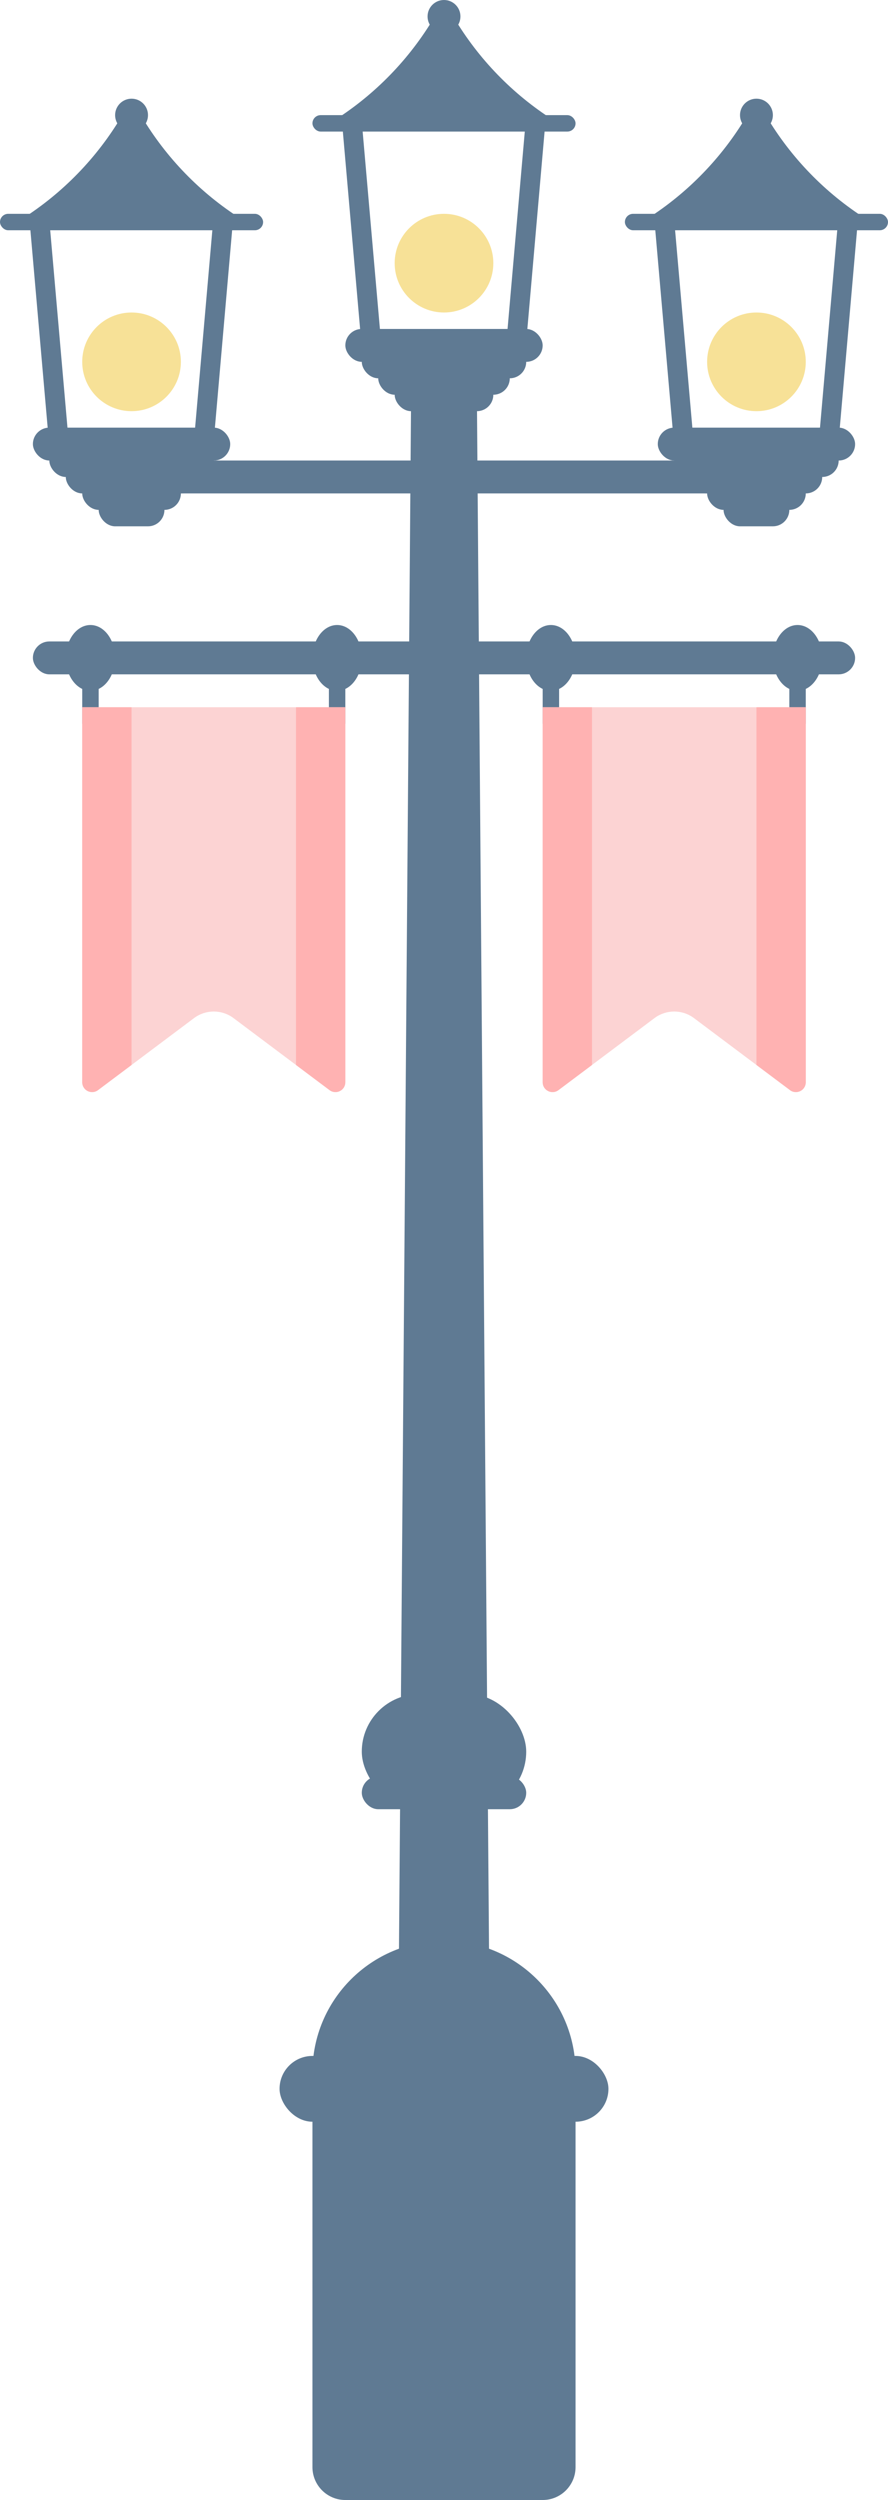 <svg width="54" height="152" viewBox="0 0 54 152" fill="none" xmlns="http://www.w3.org/2000/svg">
<path d="M25 24H29L30 152H24L25 24Z" fill="#5F7A93"/>
<path d="M19 126C19 121.582 22.582 118 27 118V118C31.418 118 35 121.582 35 126V150C35 151.105 34.105 152 33 152H21C19.895 152 19 151.105 19 150V126Z" fill="#5F7A93"/>
<rect x="22" y="103" width="10" height="7" rx="3.5" fill="#5F7A93"/>
<rect x="22" y="108" width="10" height="2" rx="1" fill="#5F7A93"/>
<rect x="17" y="125" width="20" height="4" rx="2" fill="#5F7A93"/>
<rect x="9" y="28" width="36" height="2" rx="1" fill="#5F7A93"/>
<g filter="url(#filter0_f_215_877)">
<circle cx="46" cy="22" r="3" fill="#F7E197"/>
</g>
<rect x="40" y="26" width="12" height="2" rx="1" fill="#5F7A93"/>
<rect x="41" y="27" width="10" height="2" rx="1" fill="#5F7A93"/>
<rect x="42" y="28" width="8" height="2" rx="1" fill="#5F7A93"/>
<rect x="43" y="29" width="6" height="2" rx="1" fill="#5F7A93"/>
<rect x="44" y="30" width="4" height="2" rx="1" fill="#5F7A93"/>
<rect x="38" y="13" width="16" height="1" rx="0.5" fill="#5F7A93"/>
<rect x="41" y="27.161" width="14.11" height="1.2" transform="rotate(-95 41 27.161)" fill="#5F7A93"/>
<rect width="14.11" height="1.2" transform="matrix(-0.087 0.996 0.996 0.087 51 13)" fill="#5F7A93"/>
<circle cx="46" cy="7" r="1" fill="#5F7A93"/>
<path d="M45.672 6.59C45.815 6.333 46.185 6.333 46.328 6.59V6.59C47.756 9.161 49.768 11.359 52.203 13.009L52.928 13.5H39.072L39.797 13.009C42.231 11.359 44.244 9.161 45.672 6.59V6.59Z" fill="#5F7A93"/>
<g filter="url(#filter1_f_215_877)">
<circle cx="8" cy="22" r="3" fill="#F7E197"/>
</g>
<rect x="2" y="26" width="12" height="2" rx="1" fill="#5F7A93"/>
<rect x="3" y="27" width="10" height="2" rx="1" fill="#5F7A93"/>
<rect x="4" y="28" width="8" height="2" rx="1" fill="#5F7A93"/>
<rect x="5" y="29" width="6" height="2" rx="1" fill="#5F7A93"/>
<rect x="6" y="30" width="4" height="2" rx="1" fill="#5F7A93"/>
<rect y="13" width="16" height="1" rx="0.5" fill="#5F7A93"/>
<rect x="3" y="27.161" width="14.11" height="1.2" transform="rotate(-95 3 27.161)" fill="#5F7A93"/>
<rect width="14.11" height="1.2" transform="matrix(-0.087 0.996 0.996 0.087 13 13)" fill="#5F7A93"/>
<circle cx="8" cy="7" r="1" fill="#5F7A93"/>
<path d="M7.672 6.59C7.815 6.333 8.185 6.333 8.328 6.59V6.59C9.756 9.161 11.768 11.359 14.203 13.009L14.928 13.5H1.072L1.797 13.009C4.232 11.359 6.244 9.161 7.672 6.59V6.59Z" fill="#5F7A93"/>
<g filter="url(#filter2_f_215_877)">
<circle cx="27" cy="16" r="3" fill="#F7E197"/>
</g>
<rect x="21" y="20" width="12" height="2" rx="1" fill="#5F7A93"/>
<rect x="22" y="21" width="10" height="2" rx="1" fill="#5F7A93"/>
<rect x="23" y="22" width="8" height="2" rx="1" fill="#5F7A93"/>
<rect x="24" y="23" width="6" height="2" rx="1" fill="#5F7A93"/>
<rect x="25" y="24" width="4" height="2" rx="1" fill="#5F7A93"/>
<rect x="19" y="7" width="16" height="1" rx="0.5" fill="#5F7A93"/>
<rect x="22" y="21.161" width="14.11" height="1.2" transform="rotate(-95 22 21.161)" fill="#5F7A93"/>
<rect width="14.11" height="1.2" transform="matrix(-0.087 0.996 0.996 0.087 32 7)" fill="#5F7A93"/>
<circle cx="27" cy="1" r="1" fill="#5F7A93"/>
<path d="M26.672 0.59C26.815 0.333 27.185 0.333 27.328 0.59V0.59C28.756 3.161 30.768 5.359 33.203 7.009L33.928 7.5H20.072L20.797 7.009C23.232 5.359 25.244 3.161 26.672 0.59V0.59Z" fill="#5F7A93"/>
<rect x="5" y="41" width="1" height="3" fill="#5F7A93"/>
<rect x="33" y="41" width="1" height="3" fill="#5F7A93"/>
<rect x="20" y="41" width="1" height="3" fill="#5F7A93"/>
<rect x="48" y="41" width="1" height="3" fill="#5F7A93"/>
<rect x="2" y="39" width="50" height="2" rx="1" fill="#5F7A93"/>
<path d="M5 43H21V65.8C21 66.294 20.436 66.577 20.04 66.28L14.2 61.9C13.489 61.367 12.511 61.367 11.8 61.9L5.96 66.28C5.564 66.577 5 66.294 5 65.8V43Z" fill="#FCD3D3"/>
<path fill-rule="evenodd" clip-rule="evenodd" d="M8 43H5V65.8C5 66.294 5.564 66.577 5.96 66.28L8 64.75V43ZM21 65.8V43H18V64.75L20.04 66.28C20.436 66.577 21 66.294 21 65.8Z" fill="#FFB2B2"/>
<path d="M33 43H49V65.8C49 66.294 48.435 66.577 48.04 66.28L42.2 61.9C41.489 61.367 40.511 61.367 39.8 61.9L33.96 66.28C33.565 66.577 33 66.294 33 65.8V43Z" fill="#FCD3D3"/>
<path fill-rule="evenodd" clip-rule="evenodd" d="M36 43H33V65.8C33 66.294 33.565 66.577 33.96 66.28L36 64.75V43ZM49 65.8V43H46V64.75L48.04 66.28C48.435 66.577 49 66.294 49 65.8Z" fill="#FFB2B2"/>
<ellipse cx="48.5" cy="40" rx="1.5" ry="2" fill="#5F7A93"/>
<ellipse cx="5.5" cy="40" rx="1.5" ry="2" fill="#5F7A93"/>
<ellipse cx="20.5" cy="40" rx="1.5" ry="2" fill="#5F7A93"/>
<ellipse cx="33.5" cy="40" rx="1.5" ry="2" fill="#5F7A93"/>
<defs>
<filter id="filter0_f_215_877" x="39" y="15" width="14" height="14" filterUnits="userSpaceOnUse" color-interpolation-filters="sRGB">
<feFlood flood-opacity="0" result="BackgroundImageFix"/>
<feBlend mode="normal" in="SourceGraphic" in2="BackgroundImageFix" result="shape"/>
<feGaussianBlur stdDeviation="2" result="effect1_foregroundBlur_215_877"/>
</filter>
<filter id="filter1_f_215_877" x="1" y="15" width="14" height="14" filterUnits="userSpaceOnUse" color-interpolation-filters="sRGB">
<feFlood flood-opacity="0" result="BackgroundImageFix"/>
<feBlend mode="normal" in="SourceGraphic" in2="BackgroundImageFix" result="shape"/>
<feGaussianBlur stdDeviation="2" result="effect1_foregroundBlur_215_877"/>
</filter>
<filter id="filter2_f_215_877" x="20" y="9" width="14" height="14" filterUnits="userSpaceOnUse" color-interpolation-filters="sRGB">
<feFlood flood-opacity="0" result="BackgroundImageFix"/>
<feBlend mode="normal" in="SourceGraphic" in2="BackgroundImageFix" result="shape"/>
<feGaussianBlur stdDeviation="2" result="effect1_foregroundBlur_215_877"/>
</filter>
</defs>
</svg>
